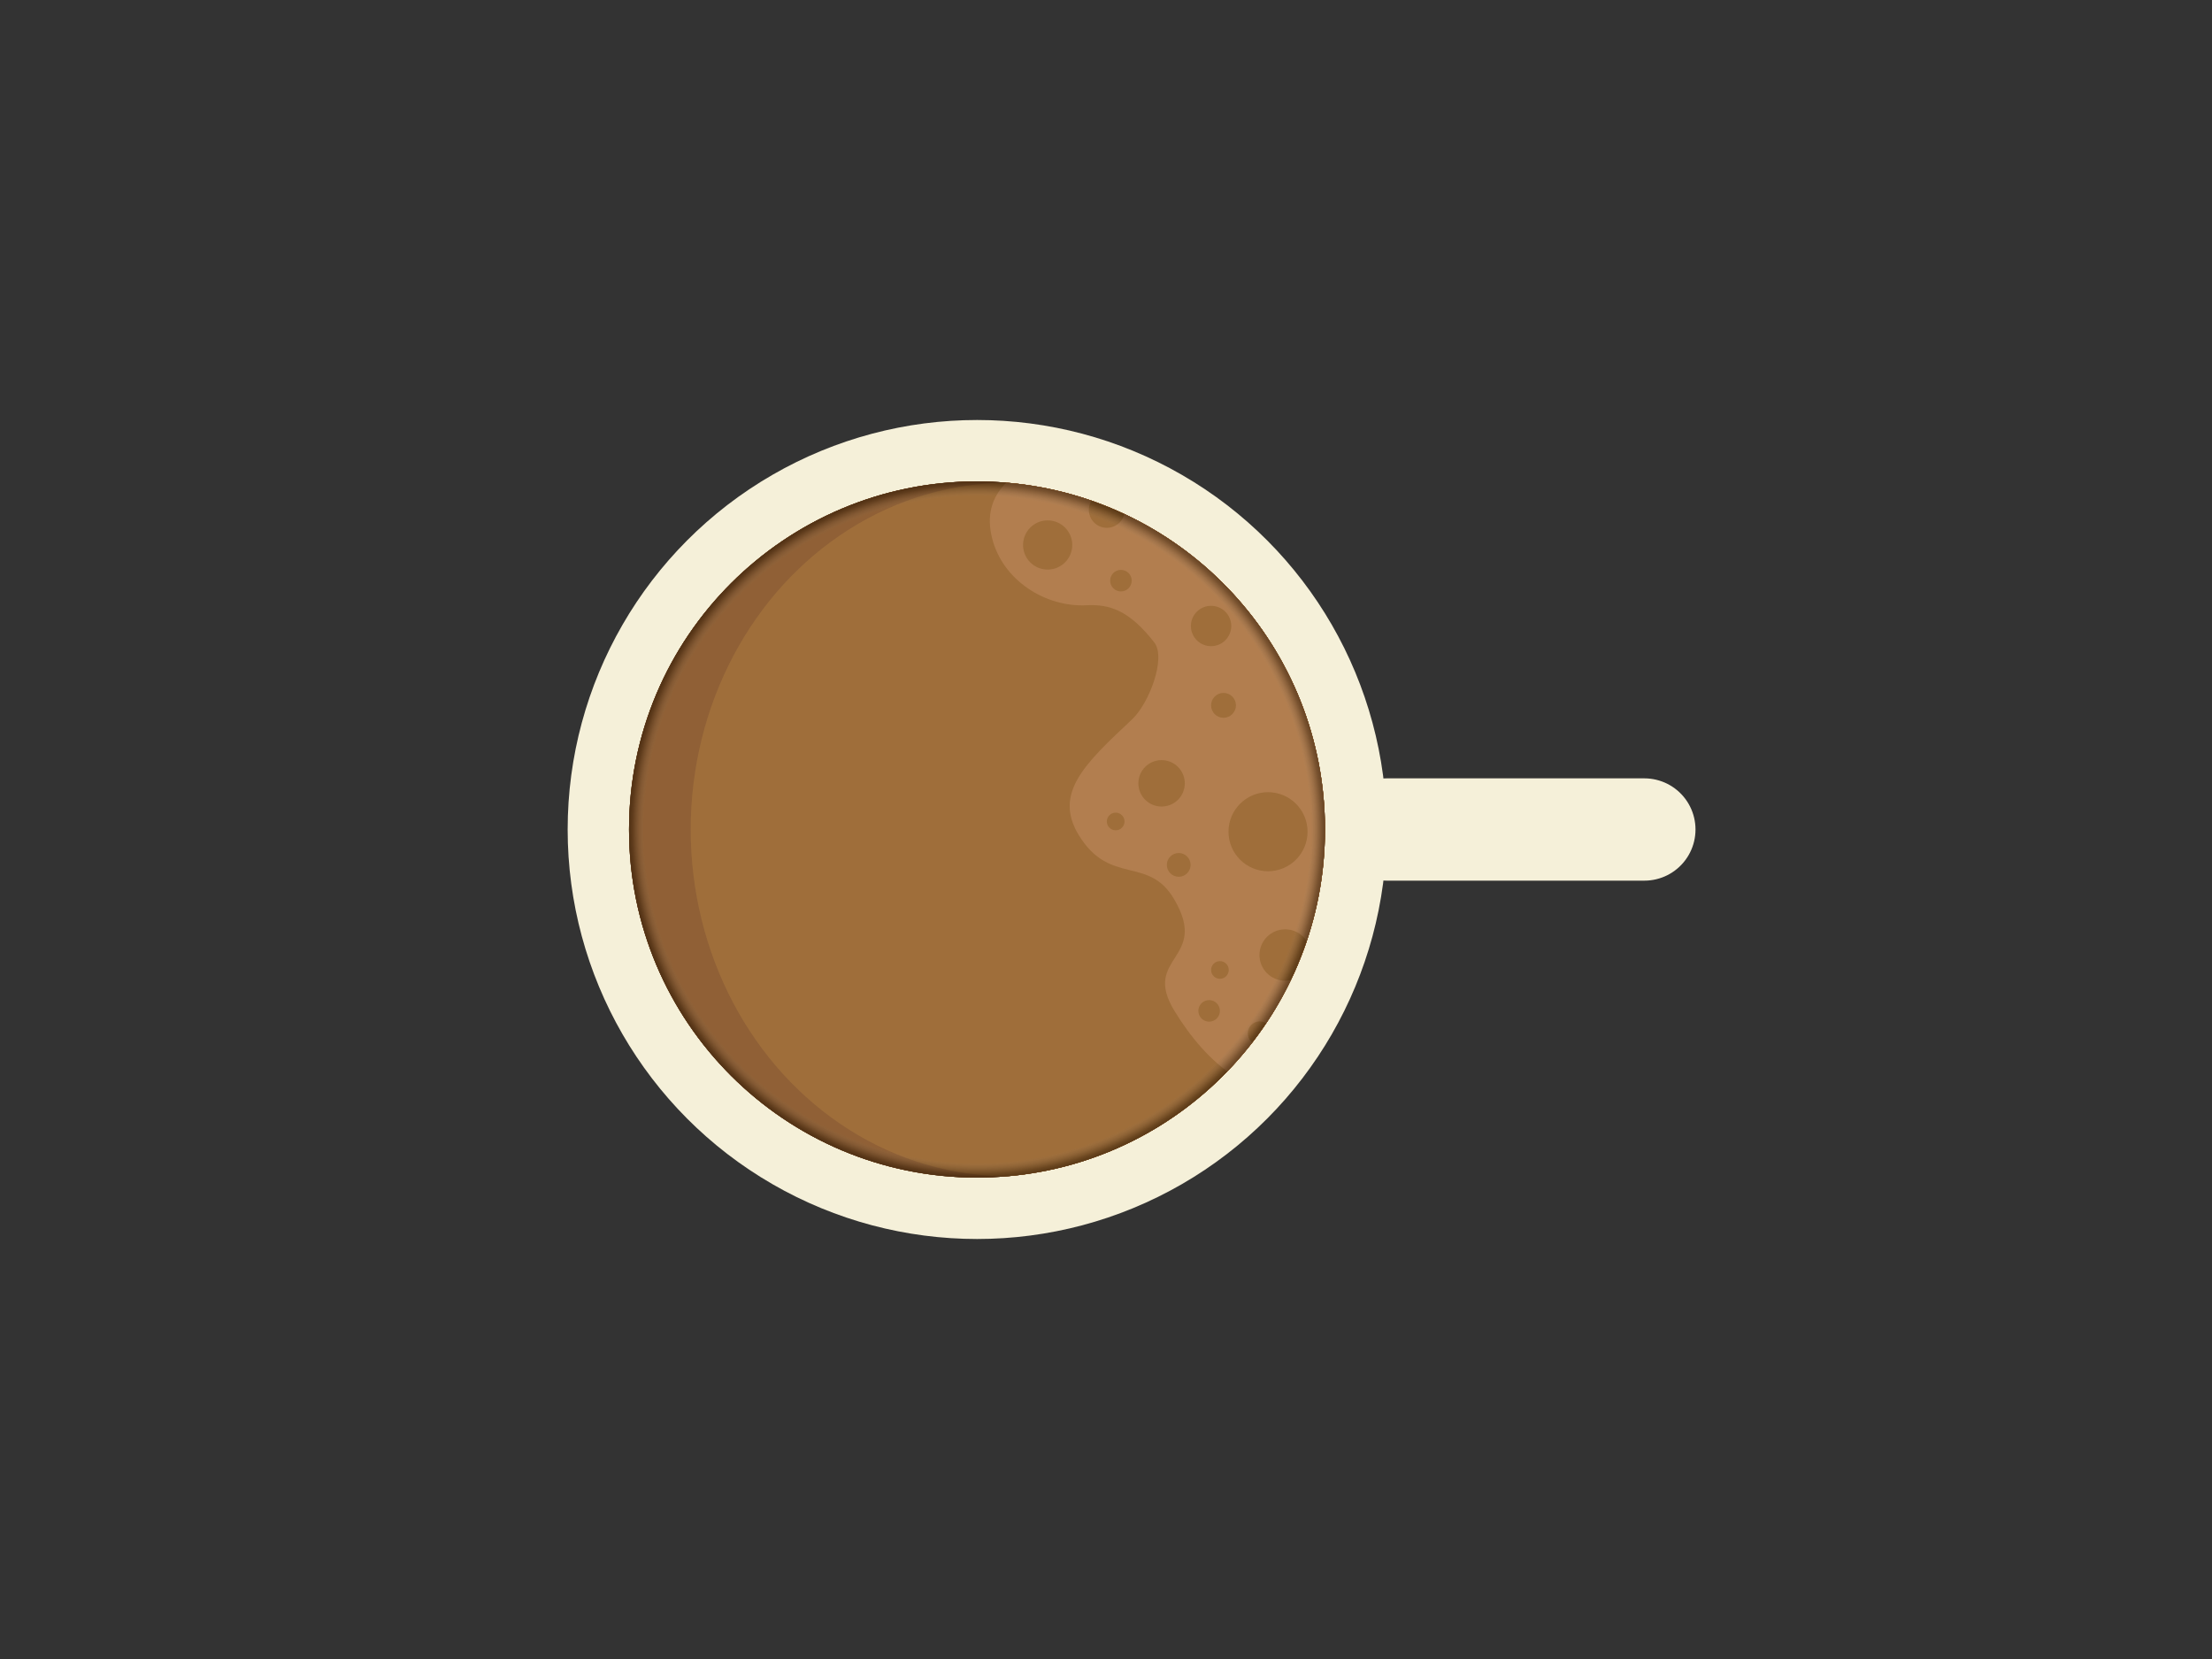 <svg xmlns="http://www.w3.org/2000/svg" xmlns:xlink="http://www.w3.org/1999/xlink" viewBox="0 0 800 600">
  <rect x="0" y="0" width="800" height="600" fill="#333333" stroke="none"/>
  <style>
    .st4,.st5{clip-path:url(#SVGID_2_);fill:#845021}.st5{fill:#955f26}
  </style>
  <path fill="#bfbfbf" fill-opacity="0" d="M0 0h800v600H0z" id="background"/>
  <g id="cup_of_cofee">
    <circle cx="353.4" cy="300" r="148.1" fill="#f5f0d9"/>
    <path fill="none" stroke="#f5f0d9" stroke-width="37" stroke-linecap="round" stroke-miterlimit="10" d="M501.5 300h93.2"/>
    <defs>
      <path id="SVGID_1_" d="M479.2 300c0 65.8-50.4 119.8-114.7 125.4-3.7.3-7.4.5-11.1.5-69.5 0-125.9-56.3-125.9-125.9s56.4-125.9 125.9-125.9c3.8 0 7.4.2 11.1.5 64.3 5.6 114.7 59.6 114.7 125.4z"/>
    </defs>
    <clipPath id="SVGID_2_">
      <use xlink:href="#SVGID_1_" overflow="visible"/>
    </clipPath>
    <path d="M479.2 300c0 65.8-50.4 119.8-114.7 125.4-3.7.3-7.4.5-11.1.5-69.5 0-125.9-56.3-125.9-125.9s56.4-125.9 125.9-125.9c3.8 0 7.4.2 11.1.5 64.3 5.6 114.7 59.6 114.7 125.4z" clip-path="url(#SVGID_2_)" fill="#845021" stroke="#231f20" stroke-miterlimit="10"/>
    <path class="st4" d="M479.2 300c0 65.8-50.4 119.8-114.7 125.4-3.7.3-7.4.5-11.1.5-69.5 0-125.9-56.3-125.9-125.9s56.4-125.9 125.9-125.9c3.8 0 7.4.2 11.1.5 64.3 5.6 114.7 59.6 114.7 125.4z"/>
    <path class="st4" d="M479.2 300c0 65.8-50.4 119.8-114.7 125.4-3.7.3-7.4.5-11.1.5-69.5 0-125.9-56.3-125.9-125.9s56.4-125.9 125.9-125.9c3.8 0 7.4.2 11.1.5 64.3 5.6 114.7 59.6 114.7 125.4z"/>
    <ellipse class="st5" cx="364.5" cy="300" rx="114.7" ry="125.4"/>
    <path d="M393.1 161.4c-28.2 6.5-38.2 17.6-34.3 33.2 3.8 15.3 19.3 25.1 34.3 24.3 7.9-.4 15.2 1.6 24.4 13.5 4.3 5.6-1.9 22-8.1 27.8-16.8 15.8-28.6 26.6-19.2 41.9 11.3 18.4 25.2 7.2 34.5 23.2 12.8 21.8-11.9 20.6 0 40.2s29.2 33.7 48.8 29.3 26.1-72.7 26.1-72.7l-41.3-155.3-65.2-5.4z" clip-path="url(#SVGID_2_)" fill="#aa713d"/>
    <circle class="st5" cx="378.9" cy="197.1" r="8.9"/>
    <circle class="st5" cx="405.4" cy="210" r="3.9"/>
    <circle class="st5" cx="400.3" cy="184.4" r="6.5"/>
    <circle class="st5" cx="438" cy="226.4" r="7.3"/>
    <circle class="st5" cx="442.5" cy="255.1" r="4.5"/>
    <circle class="st5" cx="420.1" cy="283.3" r="8.4"/>
    <circle class="st5" cx="403.5" cy="297.1" r="3.2"/>
    <circle class="st5" cx="426.3" cy="312.8" r="4.3"/>
    <circle class="st5" cx="458.6" cy="300.8" r="14.3"/>
    <circle class="st5" cx="441.2" cy="350.8" r="3.2"/>
    <circle class="st5" cx="437.3" cy="365.6" r="3.9"/>
    <circle class="st5" cx="455.6" cy="373.7" r="4.3"/>
    <circle class="st5" cx="464.8" cy="345.4" r="9.3"/>
    <radialGradient id="SVGID_3_" cx="353.389" cy="300" r="125.86" gradientUnits="userSpaceOnUse">
      <stop offset=".958" stop-color="#fff" stop-opacity=".24"/>
      <stop offset=".96" stop-color="#e9e9e9" stop-opacity=".279"/>
      <stop offset=".966" stop-color="#acacac" stop-opacity=".394"/>
      <stop offset=".973" stop-color="#777" stop-opacity=".508"/>
      <stop offset=".979" stop-color="#4d4d4d" stop-opacity=".619"/>
      <stop offset=".985" stop-color="#2b2b2b" stop-opacity=".725"/>
      <stop offset=".99" stop-color="#131313" stop-opacity=".827"/>
      <stop offset=".996" stop-color="#050505" stop-opacity=".921"/>
      <stop offset="1"/>
    </radialGradient>
    <path d="M479.2 300c0 65.8-50.4 119.8-114.7 125.4-3.7.3-7.4.5-11.1.5-69.5 0-125.9-56.3-125.9-125.9s56.4-125.9 125.9-125.9c3.8 0 7.4.2 11.1.5 64.3 5.6 114.7 59.6 114.7 125.4z" opacity=".39" clip-path="url(#SVGID_2_)" fill="url(#SVGID_3_)"/>
  </g>
</svg>
